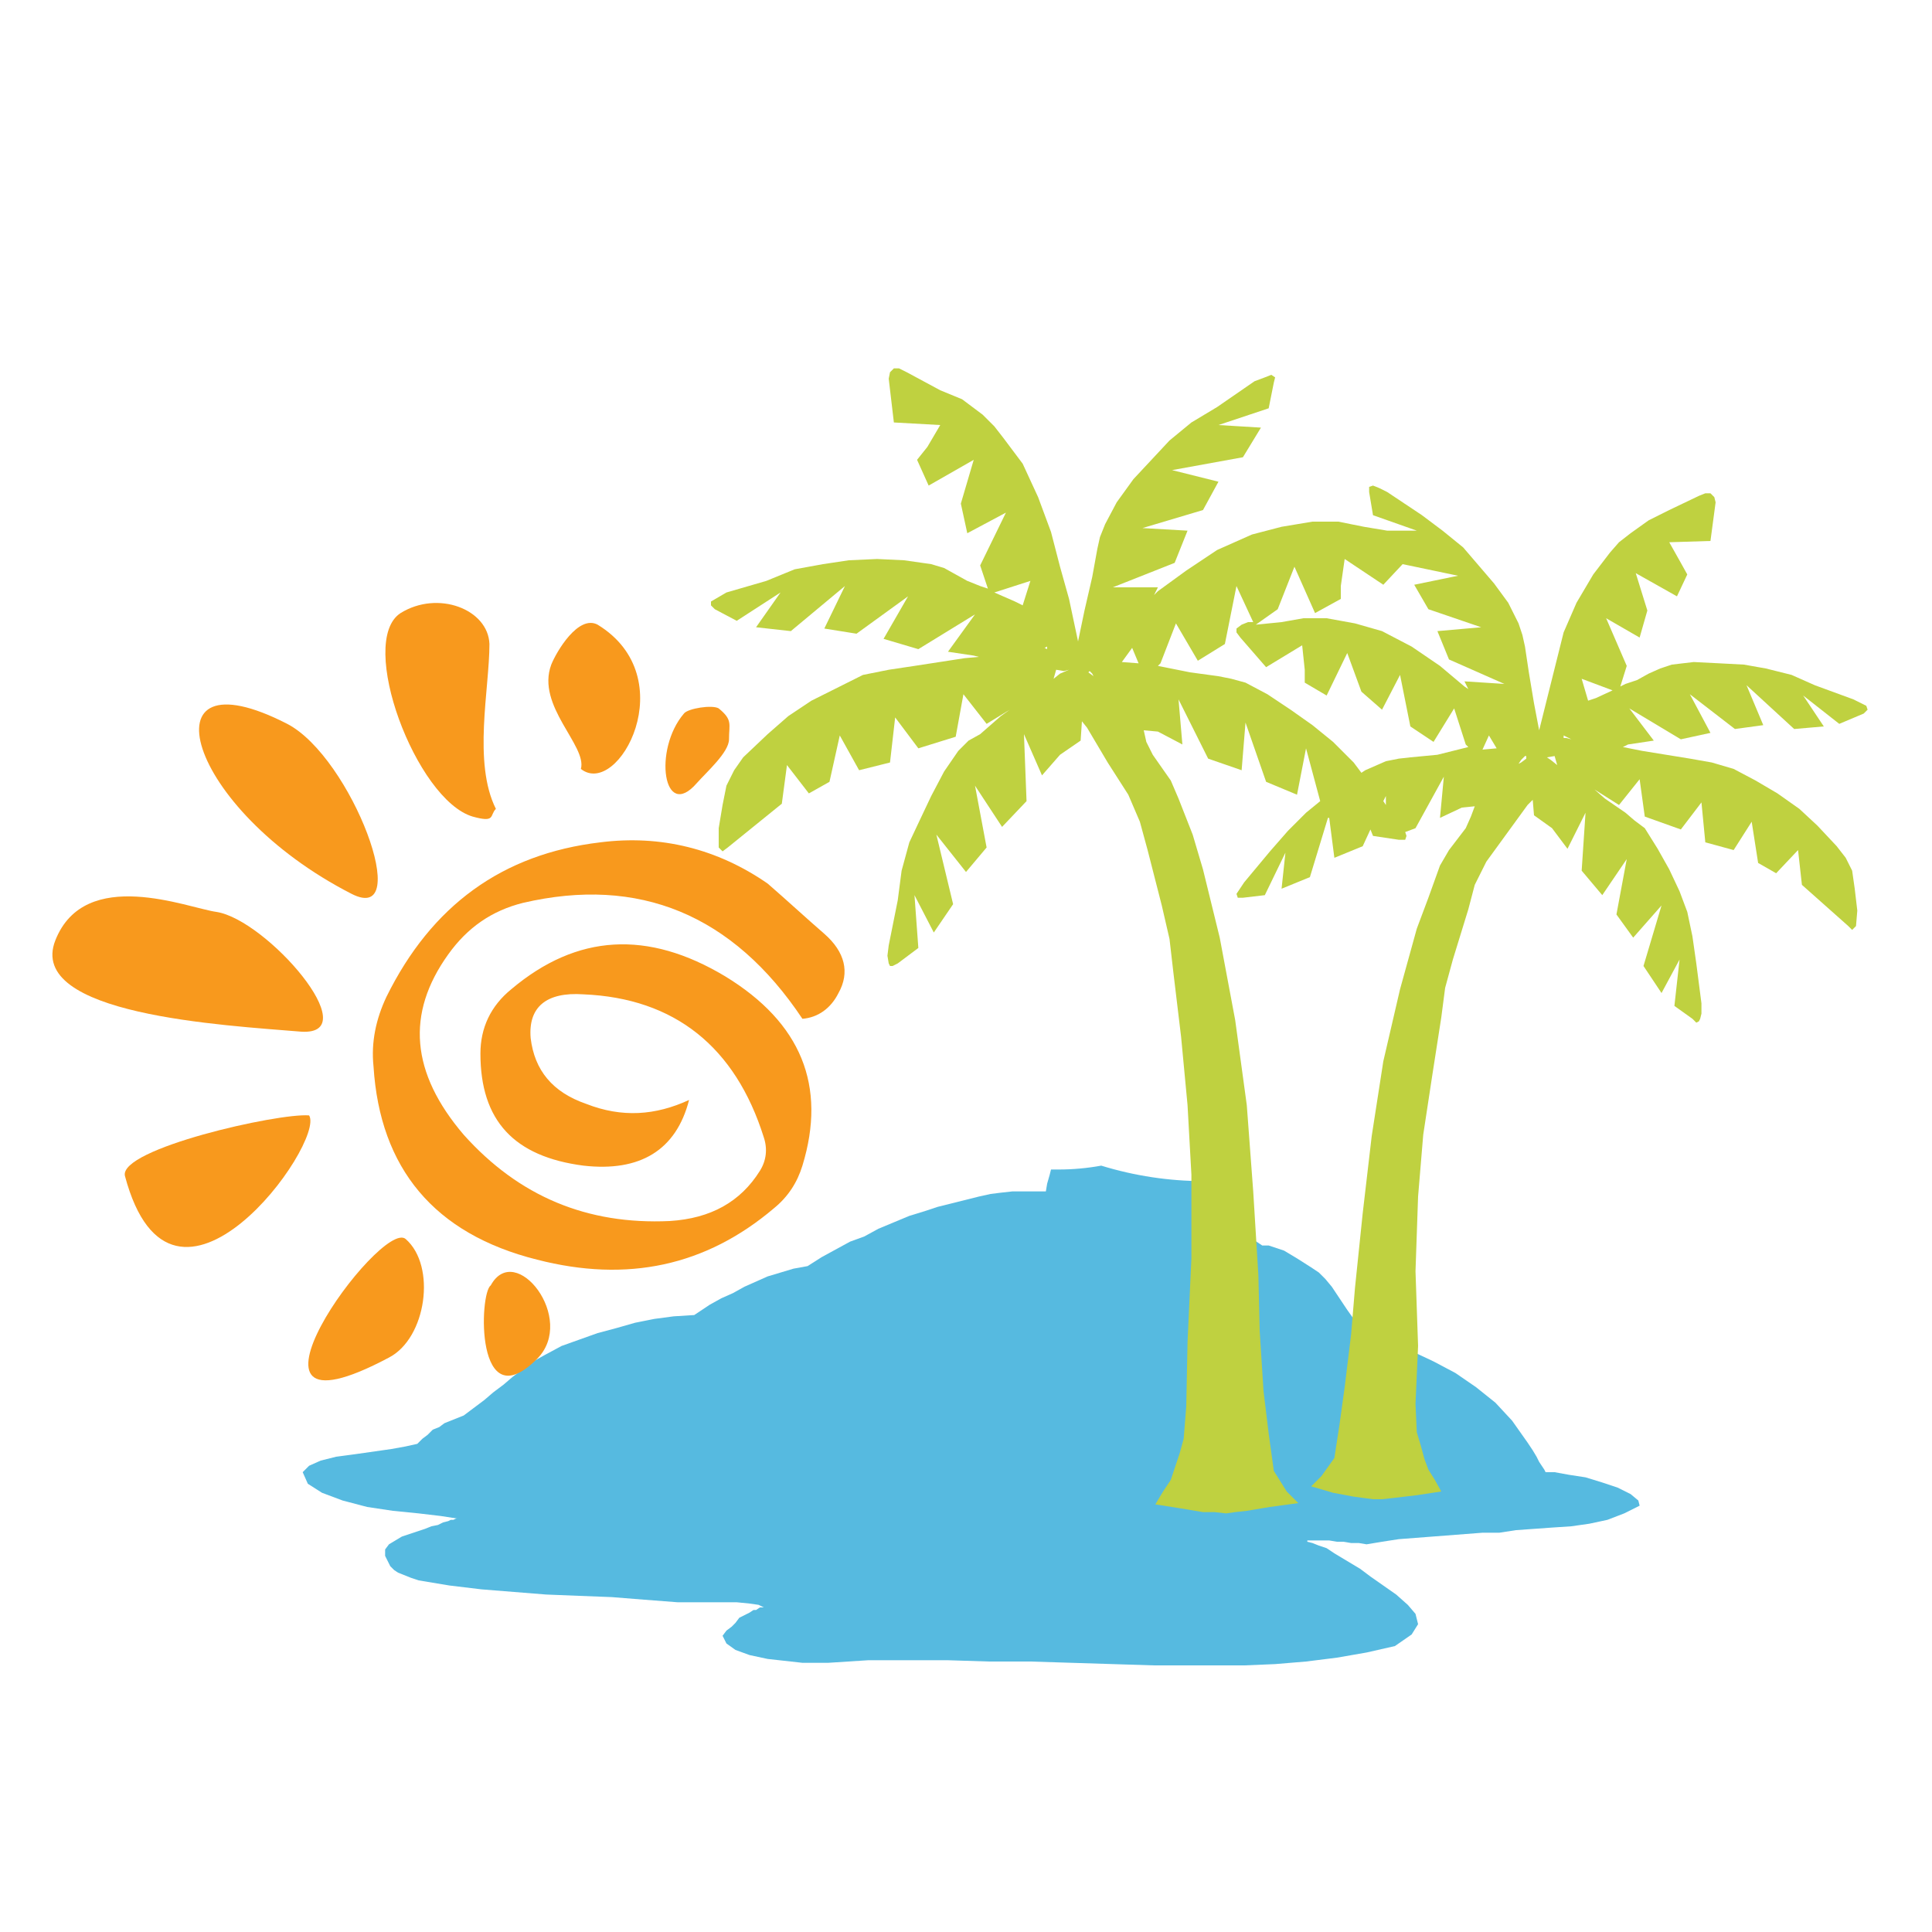 <?xml version="1.0" encoding="utf-8"?>
<!-- Generator: Adobe Illustrator 18.1.0, SVG Export Plug-In . SVG Version: 6.00 Build 0)  -->
<svg version="1.1" id="Layer_1" xmlns="http://www.w3.org/2000/svg" xmlns:xlink="http://www.w3.org/1999/xlink" x="0px" y="0px"
	 viewBox="0 0 150 150" enable-background="new 0 0 150 150" xml:space="preserve">
<g>
	<g>
		<path fill-rule="evenodd" clip-rule="evenodd" fill="#56BAE0" d="M127.2,116.5l-0.6-0.5l-1-0.5l-1.2-0.4l-1.3-0.4l-1.3-0.2
			l-1.1-0.2l-0.7,0l-0.1-0.2l-0.2-0.3l-0.2-0.3l-0.2-0.4l-0.3-0.5l-0.4-0.6l-1.2-1.7l-1.3-1.4l-1.5-1.2l-1.6-1.1l-1.7-0.9l-1.7-0.8
			l-1.8-0.7l-1.8-0.5l-0.5-0.7l-0.4-0.6l-0.5-0.7l-0.4-0.6l-0.4-0.6l-0.4-0.6l-0.5-0.6l-0.5-0.5l-0.6-0.4l-1.1-0.7l-0.5-0.3
			l-0.5-0.3l-0.6-0.2l-0.6-0.2L98,96.7l-0.6-0.4L96.9,96l-0.6-0.3l-0.5-0.2l-0.6-0.2l-0.6-0.2l-0.6-0.2l-0.5-0.2v-0.1l0.3-0.4v-0.9
			l-0.3-1.3l-0.1-0.3c-2.6,0-5.3-0.4-7.9-1.2c-1.1,0.2-2.2,0.3-3.3,0.3c-0.2,0-0.4,0-0.6,0l-0.1,0.4l-0.2,0.7l-0.1,0.6h-2.6
			l-0.9,0.1l-0.8,0.1l-0.9,0.2l-0.8,0.2l-0.8,0.2l-0.8,0.2l-0.8,0.2L71.9,94l-1.3,0.4l-1.2,0.5l-1.2,0.5l-1.1,0.6L66,96.4L64.9,97
			l-1.1,0.6l-1.1,0.7l-1.1,0.2l-1,0.3l-1,0.3l-0.9,0.4l-0.9,0.4l-0.9,0.5l-0.9,0.4l-0.9,0.5l-0.3,0.2l-0.3,0.2l-0.3,0.2l-0.3,0.2
			l-1.6,0.1l-1.5,0.2l-1.5,0.3l-1.4,0.4l-1.5,0.4L45,104l-1.4,0.5l-1.3,0.7l-0.9,0.5l-0.8,0.6l-0.8,0.6l-0.7,0.6l-0.8,0.6l-0.7,0.6
			l-0.8,0.6l-0.8,0.6l-0.5,0.2l-0.5,0.2l-0.5,0.2l-0.4,0.3l-0.5,0.2l-0.4,0.4l-0.4,0.3l-0.4,0.4l-0.9,0.2l-1.1,0.2l-1.4,0.2
			l-1.4,0.2l-1.5,0.2l-1.2,0.3l-0.9,0.4l-0.5,0.5l0.4,0.9l1.1,0.7l1.6,0.6l1.9,0.5l2,0.3l2,0.2l1.7,0.2l1.3,0.2h-0.1l-0.2,0.1h-0.2
			l-0.2,0.1l-0.4,0.1l-0.4,0.2l-0.5,0.1l-0.5,0.2l-0.6,0.2l-0.6,0.2l-0.6,0.2l-0.5,0.3l-0.5,0.3l-0.3,0.4v0.5l0.2,0.4l0.2,0.4
			l0.3,0.3l0.3,0.2l0.5,0.2l0.5,0.2l0.6,0.2l2.4,0.4l2.5,0.3l2.5,0.2l2.5,0.2l2.5,0.1l2.6,0.1l2.5,0.2l2.6,0.2l0.5,0H54l1,0l1.1,0
			h1.1l1,0.1l0.7,0.1l0.4,0.2h-0.1l0,0l-0.2,0l-0.3,0.2l-0.2,0l-0.3,0.2l-0.2,0.1l-0.2,0.1l-0.2,0.1l-0.2,0.1l-0.3,0.4l-0.3,0.3
			l-0.4,0.3l-0.3,0.4l0.3,0.6l0.7,0.5l1.1,0.4l1.4,0.3l2.7,0.3l1.1,0l0.9,0l3.1-0.2l3.1,0l3.1,0l3.2,0.1H80l3.2,0.1l3.2,0.1l3.2,0.1
			l2.2,0h2.4l2.4,0l2.4-0.1l2.4-0.2l2.4-0.3l2.3-0.4l2.2-0.5l1.3-0.9l0.5-0.8l-0.2-0.8l-0.6-0.7l-0.9-0.8l-1-0.7l-1-0.7l-0.8-0.6
			l-0.5-0.3l-0.5-0.3l-0.5-0.3l-0.5-0.3l-0.6-0.4l-0.6-0.2l-0.5-0.2l-0.4-0.1v-0.1l0.1,0h0.5l0.5,0l0.6,0l0.6,0.1l0.5,0l0.6,0.1
			l0.6,0l0.6,0.1l1.2-0.2l1.3-0.2l1.3-0.1l1.3-0.1l1.3-0.1l1.3-0.1l1.3-0.1h1.3l1.3-0.2l1.4-0.1l1.4-0.1l1.5-0.1l1.4-0.2l1.4-0.3
			l1.3-0.5l1.2-0.6L127.2,116.5z"/>
	</g>
	<path fill-rule="evenodd" clip-rule="evenodd" fill="#BFD140" d="M144.7,55.4l0.3-0.3l-0.1-0.3l-1-0.5l-3-1.1l-1.8-0.8l-2-0.5
		l-1.7-0.3l-1.9-0.1l-2-0.1l-1.7,0.2l-0.9,0.3l-0.9,0.4l-0.9,0.5l-0.9,0.3l-0.4,0.2l0.5-1.6l-1.6-3.7l2.6,1.5l0.6-2.1l-0.9-2.9
		l3.2,1.8l0.8-1.7l-0.5-0.9l-0.9-1.6l3.2-0.1l0.4-3l-0.1-0.4l-0.3-0.3h-0.4l-0.5,0.2l-2.3,1.1l-1.6,0.8l-1.4,1l-0.9,0.7l-0.7,0.8
		l-1.3,1.7l-1.3,2.2l-1,2.3l-1.2,4.8l-0.7,2.8l-0.4-2.1l-0.4-2.4l-0.3-2l-0.2-0.9l-0.3-0.9l-0.8-1.6l-1.1-1.5l-2.4-2.8l-1.6-1.3
		l-1.6-1.2l-2.7-1.8l-0.6-0.3l-0.5-0.2l-0.3,0.1v0.4l0.3,1.8l3.4,1.2h-2.3l-1.8-0.3l-2-0.4h-2l-2.4,0.4l-2.3,0.6l-2.7,1.2l-2.4,1.6
		l-2.2,1.6l-0.3,0.3l0.3-0.6h-3.5l4.8-1.9l1-2.5L88.7,41l4.7-1.4l1.2-2.2L91,36.5l5.5-1l1.4-2.3L94.6,33l3.9-1.3l0.4-2l0.1-0.4
		l-0.3-0.2l-0.5,0.2l-0.8,0.3l-2.9,2l-2,1.2l-1.7,1.4l-2.8,3L86.7,39l-0.9,1.7l-0.4,1l-0.2,0.9l-0.4,2.2l-0.6,2.6l-0.5,2.4l-0.7-3.3
		L82.3,44l-0.7-2.7l-1-2.7l-1.2-2.6l-1.5-2l-0.7-0.9l-0.9-0.9l-1.6-1.2L73,30.3l-2.6-1.4l-0.6-0.3h-0.4l-0.3,0.3L69,29.4l0.4,3.4
		L73,33l-1,1.7l-0.8,1l0.9,2l3.5-2l-1,3.4l0.5,2.3l3-1.6l-2,4.1l0.6,1.8l-0.6-0.2l-1-0.4l-0.9-0.5l-0.9-0.5l-1-0.3l-2.1-0.3
		l-2.1-0.1l-2.2,0.1l-2,0.3l-2.2,0.4l-2.2,0.9L56.4,46l-1.2,0.7v0.3l0.3,0.3l1.7,0.9l3.4-2.2l-1.9,2.7l2.7,0.3l4.2-3.5l-1.6,3.3
		l2.5,0.4l4-2.9l-1.9,3.3l2.7,0.8l4.4-2.7l-2.1,2.9l2,0.3L76,51l-1.1,0.1L71,51.7l-2,0.3l-2,0.4l-4,2l-1.8,1.2l-1.6,1.4l-1.9,1.8
		l-0.7,1L56.4,61l-0.3,1.5l-0.3,1.8v1.5l0.3,0.3l0.4-0.3l4.2-3.4l0.4-3l1.7,2.2l1.6-0.9l0.8-3.6l1.5,2.7l2.4-0.6l0.4-3.5l1.8,2.4
		l2.9-0.9l0.6-3.3l1.8,2.3l1.8-1.1l-0.7,0.5L76.1,57l-0.9,0.5l-0.8,0.8l-1.1,1.6l-1,1.9l-0.9,1.9l-0.8,1.7l-0.6,2.2l-0.3,2.3
		L69,73.4l-0.1,0.8l0.1,0.6l0.1,0.2h0.2l0.4-0.2l1.6-1.2L71,69.5l1.5,2.9l1.5-2.2l-1.3-5.4l2.3,2.9l1.6-1.9L75.7,61l2.1,3.2l1.9-2
		L79.5,57l1.4,3.2l1.4-1.6l1.6-1.1L84,56l0.4,0.5l1.6,2.7l1.6,2.5l0.9,2.1l0.6,2.2l1.1,4.3l0.6,2.6l0.3,2.6l0.6,5l0.5,5.3l0.3,5.4
		v6.5l-0.3,6.5l-0.1,5l-0.2,2.5l-0.3,1.1l-0.4,1.2l-0.3,0.9l-0.6,0.9l-0.6,1l1.9,0.3l1.8,0.3h0.9l0.9,0.1l0.7-0.1l0.9-0.1l1.8-0.3
		l2.2-0.3l-0.9-0.9l-1-1.6l-0.4-2.9l-0.4-3.3l-0.3-4.7L97.7,99l-0.4-6.5l-0.5-6.7l-0.9-6.6l-1.2-6.4l-1.3-5.3l-0.8-2.7L91.5,62
		l-0.6-1.4l-1.4-2l-0.5-1l-0.2-0.9l1.1,0.1l1.9,1l-0.3-3.5l2.3,4.6l2.6,0.9l0.3-3.7l1.6,4.6l2.4,1l0.7-3.6l1.1,4.1l-1.1,0.9
		l-1.4,1.4l-1.4,1.6l-2,2.4L96,69.4l0.1,0.3h0.4l1.7-0.2l1.6-3.3l-0.3,2.8l2.2-0.9l1.4-4.6l0.1,0l0.4,3.1l2.2-0.9l0.6-1.3l0.2,0.5
		l2,0.3h0.5l0.1-0.3l-0.1-0.3l0.8-0.3l2.2-4l-0.3,3.2l1.7-0.8l1-0.1l-0.3,0.8l-0.4,0.9l-1.3,1.7l-0.7,1.2l-0.9,2.5l-0.9,2.4
		l-1.3,4.7l-1.3,5.6l-0.9,5.8l-0.7,6l-0.6,5.8l-0.3,3.6l-0.5,4.1l-0.4,2.9l-0.4,2.6l-1,1.4l-0.8,0.8l1.7,0.5l1.6,0.3l1.5,0.2h0.7
		l0.9-0.1l1.7-0.2l2-0.3l-0.5-0.9l-0.5-0.8l-0.3-0.8l-0.3-1.1l-0.3-1l-0.1-2.2l0.2-4.5l-0.2-5.8l0.2-5.8l0.4-4.8l0.7-4.6l0.7-4.5
		l0.3-2.3l0.6-2.2l1.2-3.9l0.5-1.9l0.9-1.8l1.6-2.2l1.6-2.2l0.4-0.4l0.1,1.2l1.4,1l1.2,1.6l1.4-2.8l-0.3,4.5l1.6,1.9l1.9-2.8
		l-0.8,4.3l1.3,1.8l2.2-2.5l-1.4,4.7l1.4,2.1l1.4-2.6l-0.4,3.6l1.4,1l0.3,0.3l0.2-0.1l0.1-0.2l0.1-0.4v-0.8l-0.4-3.1l-0.3-2.1
		l-0.4-1.9l-0.6-1.6l-0.8-1.7l-0.9-1.6l-1-1.6l-0.8-0.6l-0.7-0.6l-1.6-1.1l-0.8-0.7l1.9,1.2l1.6-2l0.4,2.9l2.8,1l1.6-2.1l0.3,3.1
		l2.2,0.6l1.4-2.2l0.5,3.2l1.4,0.8l1.7-1.8l0.3,2.7l3.6,3.2l0.3,0.3l0.3-0.3l0.1-1.2l-0.2-1.7l-0.2-1.4l-0.5-1l-0.7-0.9l-1.5-1.6
		l-1.4-1.3l-1.7-1.2l-1.7-1l-1.7-0.9l-1.7-0.5l-1.7-0.3l-3.7-0.6L126,58l0.4-0.2l2-0.3l-1.9-2.5l4,2.4l2.3-0.5l-1.6-3l3.5,2.7
		l2.2-0.3l-1.3-3.1l3.7,3.4l2.3-0.2l-1.6-2.4l2.8,2.2L144.7,55.4z M79.4,47l-0.6-0.3l-1.6-0.7l2.8-0.9L79.4,47z M81.3,50.4l-0.2-0.1
		l0.2-0.1L81.3,50.4z M82.3,52.3l-0.5,0.4L82,52l0.6,0.1L83,52L82.3,52.3z M84.9,52.5l-0.4-0.3l0,0l0.1-0.1l0.2,0.2L84.9,52.5
		l0.1,0.1L84.9,52.5z M87.1,51.4l0.8-1.1l0.5,1.2L87.1,51.4z M107.4,62.2l0.2-0.4l0,0.7L107.4,62.2z M111.6,58.6l-2.1,0.2l-0.9,0.1
		l-1,0.2l-1.6,0.7l-0.3,0.2l-0.6-0.8l-1.6-1.6l-1.6-1.3l-1.7-1.2l-1.8-1.2l-1.7-0.9l-1.1-0.3l-1-0.2l-2.2-0.3l-2.5-0.5l0.2-0.2
		l1.2-3.1l1.7,2.9l2.1-1.3l0.9-4.5l1.3,2.8l-0.4,0l-0.5,0.2L96,48.8v0.3l0.3,0.4l2,2.3l2.8-1.7l0.2,1.9v1l1.7,1l1.6-3.3l1.1,3
		l1.6,1.4l1.4-2.7l0.8,4l1.8,1.2l1.6-2.6l0.9,2.8l0.2,0.2L111.6,58.6z M115.1,58.2l0.5-1.1l0.6,1L115.1,58.2z M113.7,52.9l0.3,0.6
		l-0.3-0.2l-1.9-1.6l-2.2-1.5l-2.3-1.2l-2.1-0.6l-2.2-0.4h-1.8l-1.7,0.3l-2,0.2l1.7-1.2l1.3-3.3l1.6,3.6l2-1.1v-1l0.3-2.1l3,2
		l1.5-1.6l4.3,0.9l-3.4,0.7l1.1,1.9l4.1,1.4l-3.4,0.3l0.9,2.2l4.3,1.9L113.7,52.9z M118.5,58.9l-0.4,0.3l-0.2,0.1l0.2-0.3l0.3-0.3
		l0.1,0L118.5,58.9L118.5,58.9z M120.4,59l-0.3-0.2l0.6-0.1l0.2,0.7L120.4,59z M121.6,57.3l-0.2,0l0-0.2l0.6,0.3L121.6,57.3z
		 M123.9,54.2l-0.6,0.2l-0.5-1.7l2.4,0.9L123.9,54.2z"/>
	<path fill-rule="evenodd" clip-rule="evenodd" fill="#F8991D" d="M38.5,62.8C36.7,59.2,38,53.5,38,50c-0.1-2.7-4-4.2-6.9-2.4
		c-3.4,2.2,1.2,14.5,5.6,15.8C38.5,63.9,38,63.3,38.5,62.8L38.5,62.8z M16.8,70.8C14.6,70.5,6.6,67.2,4.3,73
		c-2.3,5.8,13.1,6.6,19.1,7.1C28.5,80.4,20.7,71.4,16.8,70.8L16.8,70.8z M22.3,56.2c5,2.6,9.9,15.7,5,13.2
		C14.4,62.8,11,50.4,22.3,56.2L22.3,56.2z M24,86.6c-2.4-0.2-14.8,2.6-14.3,4.7C13.4,105.2,25.3,88.7,24,86.6L24,86.6z M31.5,96.2
		c2.4,2.1,1.6,7.7-1.3,9.2C16.3,112.8,29.6,94.5,31.5,96.2L31.5,96.2z M45.1,59.7c0.5-1.8-3.5-4.9-2.3-8.1c0.4-1,2.1-3.9,3.6-3.1
		C53.1,52.6,48,62,45.1,59.7L45.1,59.7z M53.1,55.4c-2.4,2.8-1.6,8.4,1,5.4c0.8-0.9,2.5-2.4,2.5-3.4c0-1.2,0.3-1.5-0.8-2.4
		C55.3,54.7,53.4,55,53.1,55.4L53.1,55.4z M38.1,99.8c1.9-3.5,6.7,2.6,3.6,5.7C36.9,110.3,37.2,100.4,38.1,99.8z"/>
	<path fill="#F8991D" d="M34.8,74.1c1.5-2.1,3.4-3.4,5.8-4c9-2.1,16.3,0.9,21.7,9c1.2-0.1,2.2-0.8,2.8-2c0.9-1.6,0.5-3.2-1.1-4.6
		c-1.5-1.3-2.9-2.6-4.4-3.9c-3.9-2.7-8.3-3.8-13-3.2c-7.6,0.9-13.1,4.9-16.6,12c-0.8,1.7-1.2,3.5-1,5.4c0.5,7.9,4.7,13,12.7,15
		c7,1.8,13.1,0.5,18.4-4c1.1-0.9,1.8-2,2.2-3.3c1.9-6.2-0.1-11.1-6-14.7c-6-3.6-11.5-3.3-16.6,1c-1.6,1.3-2.4,3-2.4,5
		c0,5.2,2.6,8,8,8.7c4.4,0.5,7.2-1.2,8.2-5.1c-2.6,1.2-5.2,1.4-8,0.3c-2.6-0.9-4-2.6-4.3-5.1c-0.2-2.4,1.2-3.6,4.1-3.4
		c7.1,0.3,11.8,4.1,14,11.1c0.3,0.9,0.2,1.8-0.3,2.6c-1.5,2.4-3.8,3.7-7,3.9c-6.4,0.3-11.7-1.9-16-6.7
		C31.9,83.3,31.5,78.7,34.8,74.1L34.8,74.1z"/>
</g>
</svg>
